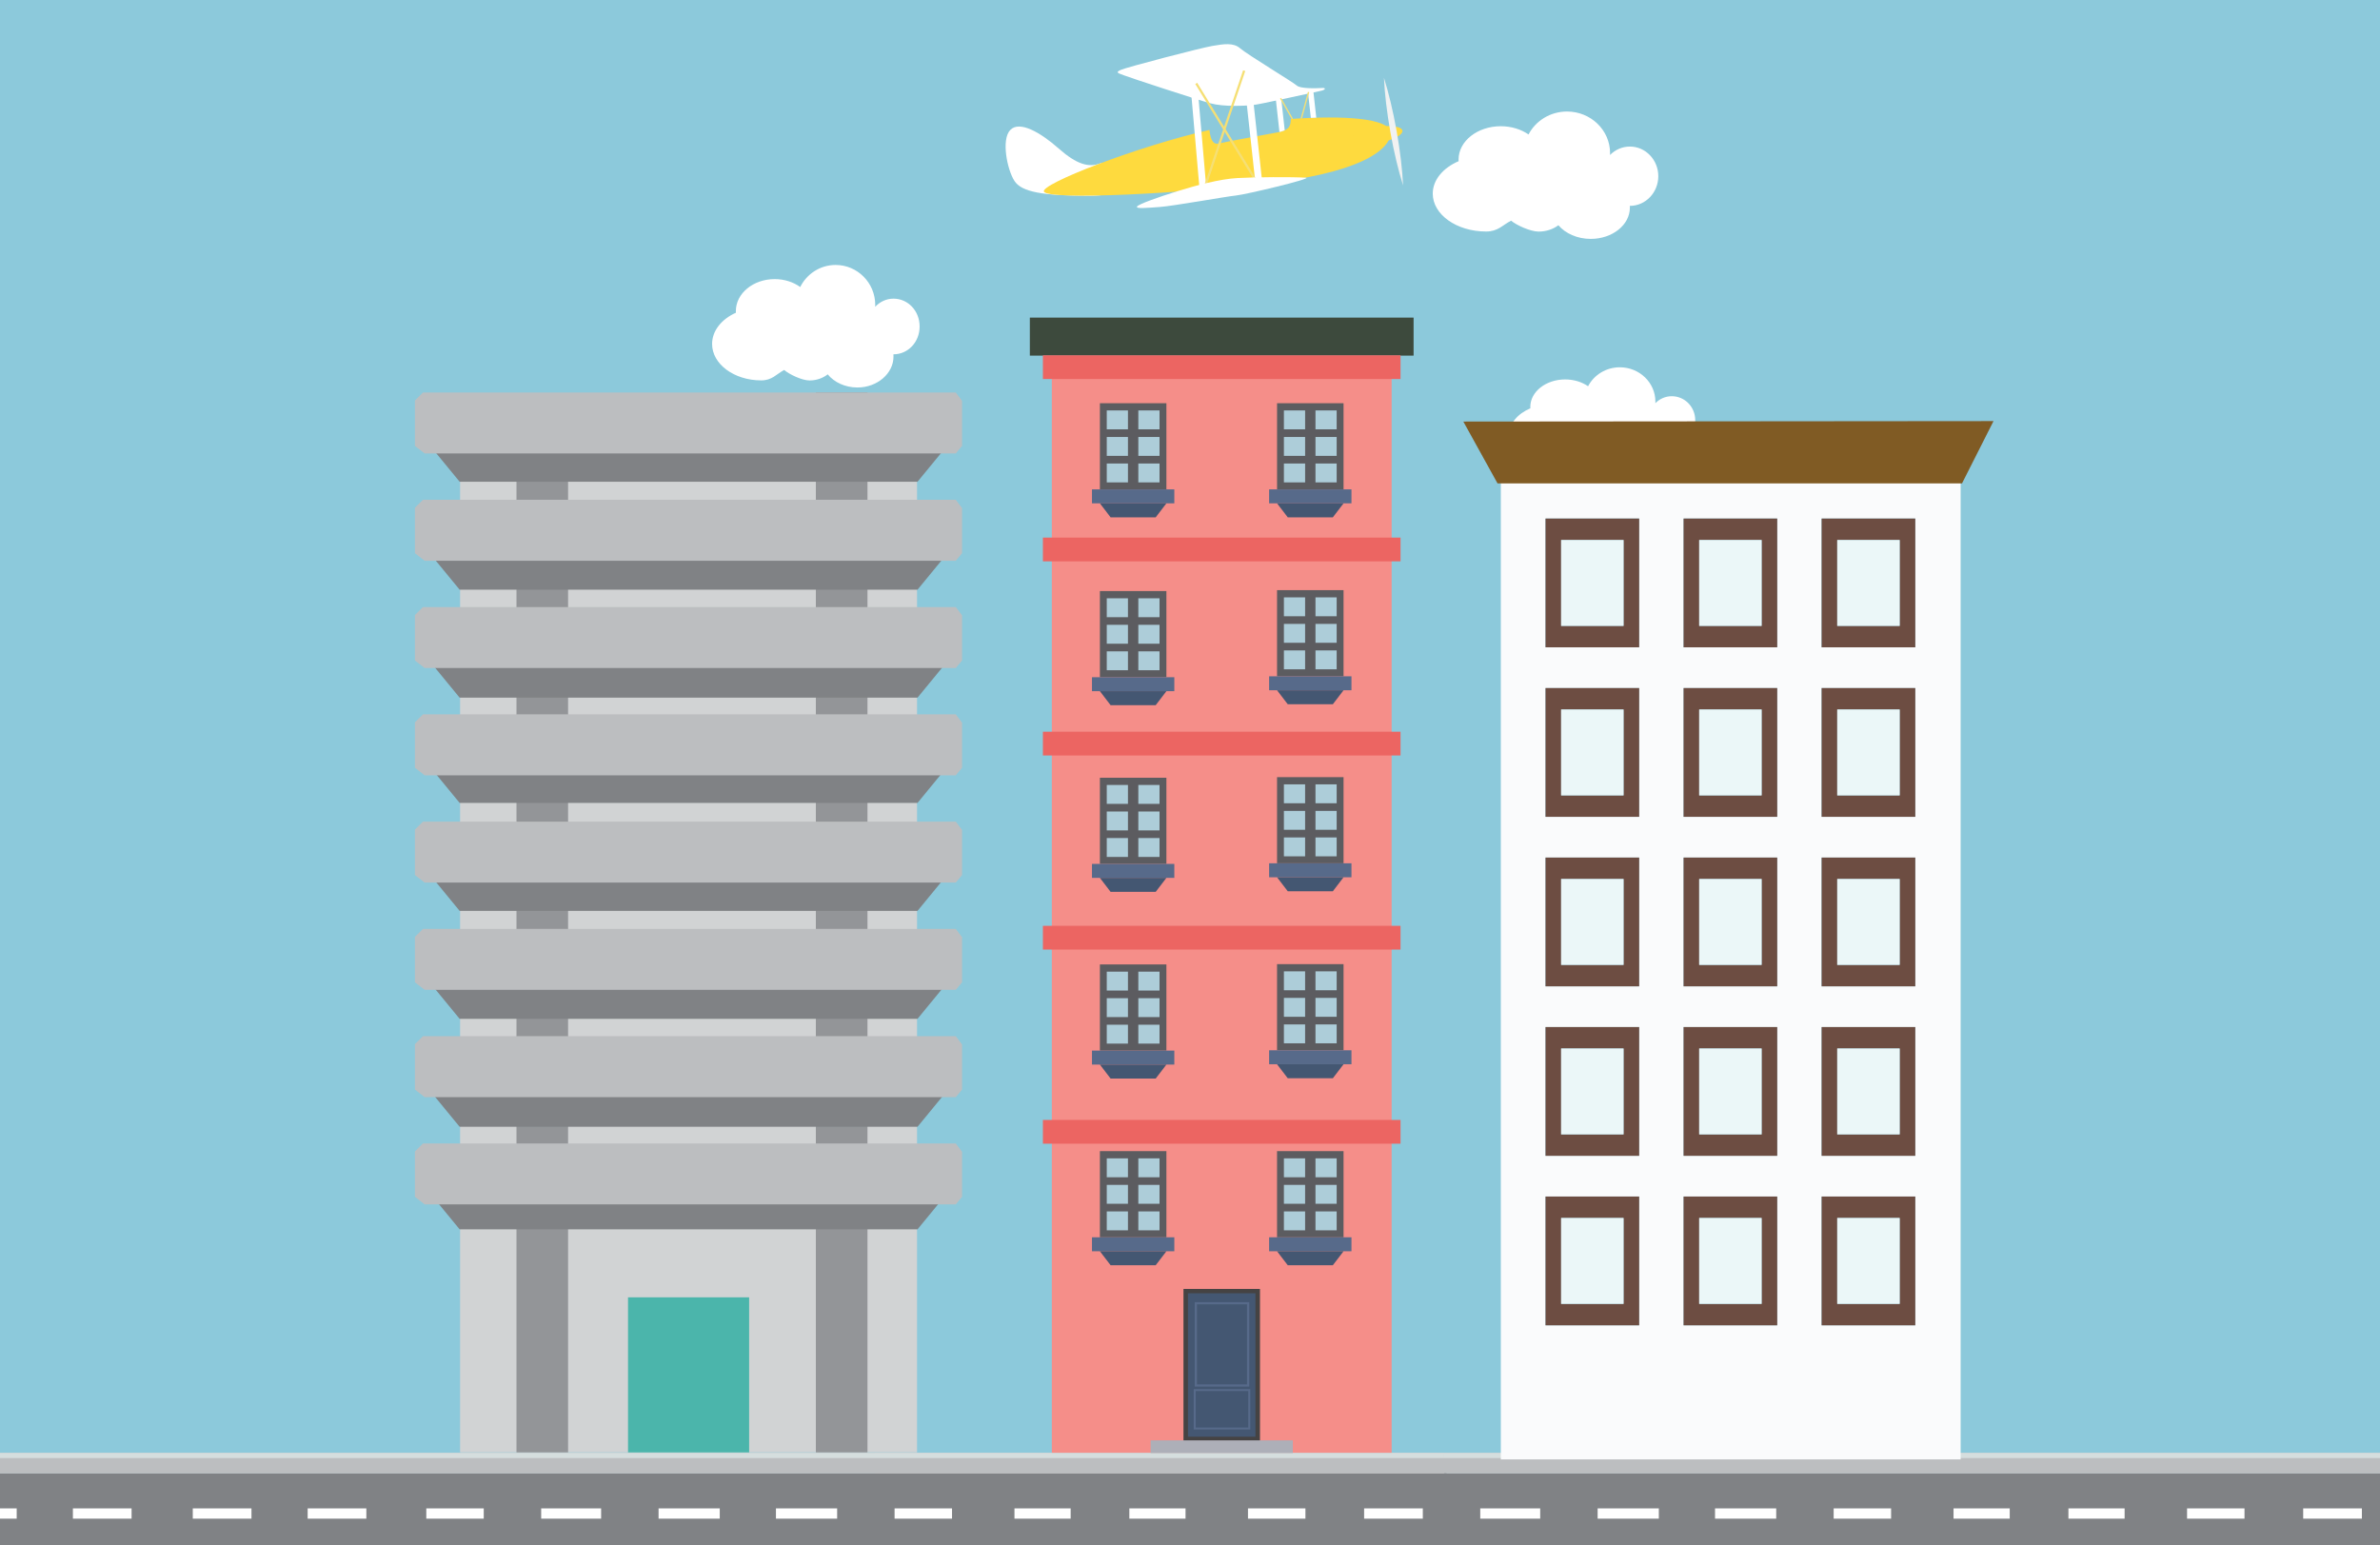<?xml version="1.0" encoding="utf-8"?>
<!-- Generator: Adobe Illustrator 16.0.0, SVG Export Plug-In . SVG Version: 6.00 Build 0)  -->
<!DOCTYPE svg PUBLIC "-//W3C//DTD SVG 1.1//EN" "http://www.w3.org/Graphics/SVG/1.1/DTD/svg11.dtd">
<svg version="1.1" id="Layer_1" xmlns="http://www.w3.org/2000/svg" xmlns:xlink="http://www.w3.org/1999/xlink" x="0px" y="0px"
	 width="992px" height="644px" viewBox="0 0 992 644" enable-background="new 0 0 992 644" xml:space="preserve">
<rect x="-5.013" y="-25.5" fill="#8CC9DB" width="998.351" height="673.138"/>
<g>
	<g>
		<rect x="365.059" y="614.136" fill="#808285" width="629.278" height="33.502"/>
		<g>
			<path fill="#FFFFFF" d="M984.449,633.032h-24.464v-4.297h24.464V633.032z M935.524,633.032H911.58v-4.297h23.944V633.032
				L935.524,633.032z M885.555,633.032h-23.423v-4.297h23.423V633.032z M837.671,633.032h-23.423v-4.297h23.423V633.032z
				 M788.223,633.032H764.28v-4.297h23.944L788.223,633.032L788.223,633.032z M740.338,633.032h-25.504v-4.297h25.504V633.032z
				 M691.412,633.032h-25.505v-4.297h25.505V633.032z M641.966,633.032H616.98v-4.297h24.985V633.032z M593.037,633.032h-23.941
				v-4.297h23.941V633.032z M544.113,633.032h-24.466v-4.297h24.466V633.032L544.113,633.032z M496.224,633.032h-24.463v-4.297
				h24.463V633.032z M446.258,633.032h-24.462v-4.297h24.462V633.032z M398.372,633.032h-24.464v-4.297h24.465L398.372,633.032
				L398.372,633.032z"/>
		</g>
	</g>
	<rect x="364.541" y="605.595" fill="#BCBEC0" width="628.797" height="8.606"/>
	<rect x="364.541" y="605.595" fill="#D5DEDE" width="628.797" height="2.188"/>
</g>
<g>
	<g>
		<rect x="-26.353" y="614.136" fill="#808285" width="629.278" height="33.502"/>
		<g>
			<path fill="#FFFFFF" d="M593.037,633.032h-24.463v-4.297h24.463V633.032z M544.113,633.032h-23.945v-4.297h23.945V633.032z
				 M494.142,633.032h-23.423v-4.297h23.423V633.032z M446.258,633.032h-23.422v-4.297h23.422V633.032z M396.809,633.032h-23.942
				v-4.297h23.942V633.032L396.809,633.032z M348.925,633.032h-25.504v-4.297h25.504V633.032z M299.999,633.032h-25.503v-4.297
				h25.503V633.032z M250.552,633.032h-24.984v-4.297h24.984V633.032z M201.627,633.032h-23.944v-4.297h23.944V633.032
				L201.627,633.032z M152.698,633.032h-24.462v-4.297h24.462V633.032z M104.814,633.032H80.35v-4.297h24.464V633.032z
				 M54.845,633.032H30.384v-4.297h24.463L54.845,633.032L54.845,633.032z M6.959,633.032h-24.461v-4.297H6.959V633.032z"/>
		</g>
	</g>
	<rect x="-26.871" y="605.595" fill="#BCBEC0" width="628.797" height="8.606"/>
	<rect x="-26.871" y="605.595" fill="#D5DEDE" width="628.797" height="2.188"/>
</g>
<rect x="325.216" y="42.138" display="none" fill="#8CC9DB" width="322.001" height="574"/>
<path fill="#FFFFFF" d="M696.802,165.156c-2.666,0-5.08,1.111-6.845,2.91c0.011-0.218,0.021-0.438,0.021-0.659
	c0-7.896-6.635-14.307-14.814-14.307c-5.793,0-10.81,3.214-13.241,7.896c-2.558-1.766-5.896-2.835-9.562-2.835
	c-8.021,0-14.521,5.125-14.521,11.443c0,0.198,0.008,0.396,0.021,0.59c-5.338,2.28-8.905,6.433-8.905,11.175
	c0,7.197,8.229,13.032,18.368,13.032c4.054,0,5.561-2.152,8.598-3.729c1.868,1.563,6.659,3.755,9.479,3.755
	c2.604,0,4.979-0.825,6.802-2.188c2.432,2.84,6.51,4.703,11.128,4.703c7.442,0,13.479-4.975,13.479-10.943
	c0-0.214-0.011-0.771-0.023-0.771c0.012,0,0.018,0,0.023,0c5.398,0,9.778-4.418,9.778-10.038
	C706.581,169.573,702.202,165.156,696.802,165.156z"/>
<path fill="#FFFFFF" d="M679.351,61.089c-3.229,0-6.149,1.348-8.288,3.522c0.016-0.268,0.021-0.53,0.021-0.798
	c0-9.569-8.034-17.326-17.941-17.326c-7.02,0-13.091,3.895-16.04,9.563c-3.093-2.138-7.144-3.436-11.575-3.436
	c-9.711,0-17.584,6.207-17.584,13.861c0,0.235,0.009,0.478,0.021,0.715c-6.465,2.76-10.786,7.788-10.786,13.527
	c0,8.721,9.961,15.786,22.247,15.786c4.904,0,6.729-2.606,10.406-4.52c2.267,1.896,8.065,4.547,11.479,4.547
	c3.153,0,6.032-0.998,8.237-2.646c2.938,3.438,7.879,5.693,13.473,5.693c9.021,0,16.325-5.813,16.325-13.043
	c0-0.258-0.013-0.723-0.028-0.723c0.013,0,0.021,0,0.028,0c6.539,0,11.845-5.563,11.845-12.369
	C691.195,66.654,685.891,61.089,679.351,61.089z"/>
<path fill="#FFFFFF" d="M372.409,124.488c-2.972,0-5.66,1.294-7.625,3.392c0.013-0.254,0.02-0.512,0.02-0.77
	c0-9.204-7.392-16.665-16.507-16.665c-6.457,0-12.045,3.742-14.758,9.196c-2.847-2.054-6.571-3.303-10.65-3.303
	c-8.937,0-16.181,5.97-16.181,13.332c0,0.229,0.009,0.459,0.021,0.688c-5.946,2.653-9.925,7.489-9.925,13.017
	c0,8.386,9.165,15.183,20.469,15.183c4.515,0,6.191-2.509,9.576-4.345c2.082,1.825,7.421,4.374,10.563,4.374
	c2.9,0,5.551-0.96,7.58-2.545c2.707,3.309,7.249,5.479,12.396,5.479c8.296,0,15.021-5.886,15.021-12.841
	c0-0.249-0.013-0.989-0.027-0.989c0.01,0,0.02,0,0.027,0c6.017,0,10.896-5.058,10.896-11.604
	C383.306,129.544,378.427,124.488,372.409,124.488z"/>
<g>
	<rect x="191.773" y="164.781" fill="#D1D3D4" width="190.454" height="440.622"/>
	<rect x="340.055" y="509.989" fill="#939598" width="21.515" height="95.418"/>
	<rect x="215.269" y="509.989" fill="#939598" width="21.515" height="95.418"/>
	<rect x="340.055" y="163.613" fill="#939598" width="21.515" height="314.22"/>
	<rect x="215.269" y="164.781" fill="#939598" width="21.515" height="314.218"/>
	<polygon fill="#808285" points="382.421,512.438 191.584,512.438 181.033,499.588 392.971,499.588 	"/>
	<polygon fill="#808285" points="382.421,469.69 191.584,469.69 181.033,456.844 392.971,456.844 	"/>
	<polygon fill="#808285" points="382.421,424.69 191.584,424.69 181.033,411.846 392.971,411.846 	"/>
	<polygon fill="#808285" points="382.421,379.692 191.586,379.692 181.033,366.842 392.971,366.842 	"/>
	<polygon fill="#808285" points="382.421,334.69 191.586,334.69 181.033,321.84 392.971,321.84 	"/>
	<polygon fill="#808285" points="382.421,290.812 191.586,290.812 181.035,277.969 392.971,277.969 	"/>
	<polygon fill="#808285" points="382.421,245.81 191.587,245.81 181.035,232.971 392.971,232.971 	"/>
	<polygon fill="#808285" points="382.421,200.814 191.587,200.814 181.037,187.972 392.971,187.972 	"/>
	<polygon fill="#BCBEC0" points="398.382,502.035 176.994,502.035 172.939,498.885 172.939,479.963 176.292,476.635 
		398.382,476.635 401,480.112 401,498.885 	"/>
	<polygon fill="#BCBEC0" points="398.382,457.321 176.994,457.321 172.939,454.166 172.939,435.244 176.292,431.914 
		398.382,431.914 401,435.391 401,454.166 	"/>
	<polygon fill="#BCBEC0" points="398.382,412.602 176.994,412.602 172.939,409.449 172.939,390.526 176.292,387.198 
		398.382,387.198 401,390.676 401,409.449 	"/>
	<polygon fill="#BCBEC0" points="398.382,367.885 176.994,367.885 172.939,364.733 172.939,345.811 176.292,342.483 
		398.382,342.483 401,345.959 401,364.733 	"/>
	<polygon fill="#BCBEC0" points="398.382,323.172 176.994,323.172 172.939,320.018 172.939,301.091 176.292,297.761 
		398.382,297.761 401,301.24 401,320.018 	"/>
	<polygon fill="#BCBEC0" points="398.382,278.453 176.994,278.453 172.939,275.301 172.939,256.375 176.292,253.047 
		398.382,253.047 401,256.526 401,275.301 	"/>
	<polygon fill="#BCBEC0" points="398.382,233.736 176.994,233.736 172.939,230.58 172.939,211.655 176.292,208.328 398.382,208.328 
		401,211.804 401,230.58 	"/>
	<polygon fill="#BCBEC0" points="398.382,189.017 176.994,189.017 172.939,185.866 172.939,166.943 176.292,163.613 
		398.382,163.613 401,167.09 401,185.866 	"/>
	<rect x="261.762" y="540.768" fill="#4BB5AB" width="50.482" height="64.646"/>
</g>
<g>
	<path fill="#FAFBFC" d="M625.554,195.965v412.363h18.631h39.028h18.516h39.036h18.519h39.032h18.899V195.965H625.554z
		 M683.214,552.436h-39.028v-53.678h39.028V552.436z M683.214,481.78h-39.028v-53.672h39.028V481.78z M683.214,411.135h-39.028
		v-53.674h39.028V411.135z M683.214,340.477h-39.028v-53.676h39.028V340.477z M683.214,269.823h-39.028v-53.669h39.028V269.823z
		 M740.755,552.436h-39.026v-53.678h39.027L740.755,552.436L740.755,552.436z M740.755,481.78h-39.026v-53.672h39.027
		L740.755,481.78L740.755,481.78z M740.755,411.135h-39.026v-53.674h39.027L740.755,411.135L740.755,411.135z M740.755,340.477
		h-39.026v-53.676h39.027L740.755,340.477L740.755,340.477z M740.755,269.823h-39.026v-53.669h39.027L740.755,269.823
		L740.755,269.823z M798.3,552.436h-39.041v-53.678H798.3V552.436L798.3,552.436z M798.3,481.78h-39.041v-53.672H798.3V481.78
		L798.3,481.78z M798.3,411.135h-39.041v-53.674H798.3V411.135L798.3,411.135z M798.3,340.477h-39.041v-53.676H798.3V340.477
		L798.3,340.477z M798.3,269.823h-39.041v-53.669H798.3V269.823L798.3,269.823z"/>
	<polygon fill="#805B24" points="817.78,201.502 830.907,175.527 609.925,175.717 624.185,201.502 634.692,201.502 804.586,201.502 
			"/>
	<path fill="#6D4D42" d="M644.185,269.823h39.028v-53.669h-39.028V269.823L644.185,269.823z M650.689,225.098h26.017v35.788h-26.017
		V225.098z"/>
	<rect x="650.689" y="225.098" fill="#EBF7F8" width="26.017" height="35.788"/>
	<path fill="#6D4D42" d="M701.729,269.823h39.027v-53.669h-39.027V269.823z M708.236,225.098h26.019v35.788h-26.019V225.098z"/>
	<rect x="708.236" y="225.098" fill="#EBF7F8" width="26.019" height="35.788"/>
	<path fill="#6D4D42" d="M759.269,269.823h39.032v-53.669h-39.032V269.823L759.269,269.823z M765.773,225.098h26.02v35.788h-26.02
		V225.098z"/>
	<rect x="765.773" y="225.098" fill="#EBF7F8" width="26.02" height="35.788"/>
	<path fill="#6D4D42" d="M644.185,340.477h39.028v-53.676h-39.028V340.477L644.185,340.477z M650.689,295.753h26.017v35.787h-26.017
		V295.753z"/>
	<rect x="650.689" y="295.753" fill="#EBF7F8" width="26.017" height="35.787"/>
	<path fill="#6D4D42" d="M701.729,340.477h39.027v-53.676h-39.027V340.477z M708.236,295.753h26.019v35.787h-26.019V295.753z"/>
	<rect x="708.236" y="295.753" fill="#EBF7F8" width="26.019" height="35.787"/>
	<path fill="#6D4D42" d="M759.269,340.477h39.032v-53.676h-39.032V340.477L759.269,340.477z M765.773,295.753h26.02v35.787h-26.02
		V295.753z"/>
	<rect x="765.773" y="295.753" fill="#EBF7F8" width="26.02" height="35.787"/>
	<path fill="#6D4D42" d="M644.185,411.135h39.028v-53.674h-39.028V411.135L644.185,411.135z M650.689,366.399h26.017v35.789h-26.017
		V366.399z"/>
	<rect x="650.689" y="366.399" fill="#EBF7F8" width="26.017" height="35.789"/>
	<path fill="#6D4D42" d="M701.729,411.135h39.027v-53.674h-39.027V411.135z M708.236,366.399h26.019v35.789h-26.019V366.399z"/>
	<rect x="708.236" y="366.399" fill="#EBF7F8" width="26.019" height="35.789"/>
	<path fill="#6D4D42" d="M759.269,411.135h39.032v-53.674h-39.032V411.135L759.269,411.135z M765.773,366.399h26.02v35.789h-26.02
		V366.399z"/>
	<rect x="765.773" y="366.399" fill="#EBF7F8" width="26.02" height="35.789"/>
	<path fill="#6D4D42" d="M644.185,481.78h39.028v-53.672h-39.028V481.78L644.185,481.78z M650.689,437.051h26.017v35.789h-26.017
		V437.051z"/>
	<rect x="650.689" y="437.051" fill="#EBF7F8" width="26.017" height="35.789"/>
	<path fill="#6D4D42" d="M701.729,481.78h39.027v-53.672h-39.027V481.78z M708.236,437.051h26.019v35.789h-26.019V437.051z"/>
	<rect x="708.236" y="437.051" fill="#EBF7F8" width="26.019" height="35.789"/>
	<path fill="#6D4D42" d="M759.269,481.78h39.032v-53.672h-39.032V481.78L759.269,481.78z M765.773,437.051h26.02v35.789h-26.02
		V437.051z"/>
	<rect x="765.773" y="437.051" fill="#EBF7F8" width="26.02" height="35.789"/>
	<path fill="#6D4D42" d="M644.185,552.436h39.028v-53.678h-39.028V552.436L644.185,552.436z M650.689,507.703h26.017v35.789h-26.017
		V507.703z"/>
	<rect x="650.689" y="507.703" fill="#EBF7F8" width="26.017" height="35.789"/>
	<path fill="#6D4D42" d="M701.729,552.436h39.027v-53.678h-39.027V552.436z M708.236,507.703h26.019v35.789h-26.019V507.703z"/>
	<rect x="708.236" y="507.703" fill="#EBF7F8" width="26.019" height="35.789"/>
	<path fill="#6D4D42" d="M759.269,552.436h39.032v-53.678h-39.032V552.436L759.269,552.436z M765.773,507.703h26.02v35.789h-26.02
		V507.703z"/>
	<rect x="765.773" y="507.703" fill="#EBF7F8" width="26.02" height="35.789"/>
</g>
<g>
	<rect x="438.404" y="157.724" fill="#F58E89" width="141.634" height="447.827"/>
	<rect x="429.248" y="132.389" fill="#3D4A3D" width="159.946" height="15.846"/>
	<rect x="434.689" y="148.093" fill="#EC6562" width="149.065" height="9.9"/>
	<rect x="434.689" y="385.914" fill="#EC6562" width="149.065" height="9.896"/>
	<rect x="434.689" y="305.001" fill="#EC6562" width="149.065" height="9.896"/>
	<rect x="434.689" y="224.081" fill="#EC6562" width="149.065" height="9.901"/>
	<rect x="434.689" y="466.826" fill="#EC6562" width="149.065" height="9.9"/>
	<g>
		<rect x="458.444" y="246.376" fill="#5C5C60" width="27.723" height="35.91"/>
		<g>
			<rect x="461.307" y="249.385" fill="#ADCDD9" width="8.837" height="7.875"/>
			<rect x="474.463" y="249.385" fill="#ADCDD9" width="8.834" height="7.875"/>
		</g>
		<g>
			<rect x="461.307" y="260.444" fill="#ADCDD9" width="8.837" height="7.875"/>
			<rect x="474.463" y="260.444" fill="#ADCDD9" width="8.834" height="7.875"/>
		</g>
		<g>
			<rect x="461.307" y="271.507" fill="#ADCDD9" width="8.837" height="7.87"/>
			<rect x="474.463" y="271.507" fill="#ADCDD9" width="8.834" height="7.87"/>
		</g>
		<rect x="455.142" y="282.283" fill="#576A8A" width="34.323" height="5.828"/>
		<polygon fill="#445772" points="481.707,293.939 462.899,293.939 458.444,288.111 486.167,288.111 		"/>
	</g>
	<g>
		<rect x="532.278" y="245.99" fill="#5C5C60" width="27.726" height="35.911"/>
		<g>
			<rect x="535.143" y="248.998" fill="#ADCDD9" width="8.837" height="7.871"/>
			<rect x="548.301" y="248.998" fill="#ADCDD9" width="8.834" height="7.871"/>
		</g>
		<g>
			<rect x="535.143" y="260.059" fill="#ADCDD9" width="8.837" height="7.872"/>
			<rect x="548.301" y="260.059" fill="#ADCDD9" width="8.834" height="7.872"/>
		</g>
		<g>
			<rect x="535.143" y="271.118" fill="#ADCDD9" width="8.837" height="7.871"/>
			<rect x="548.301" y="271.118" fill="#ADCDD9" width="8.834" height="7.871"/>
		</g>
		<rect x="528.976" y="281.902" fill="#576A8A" width="34.326" height="5.824"/>
		<polygon fill="#445772" points="555.544,293.553 536.737,293.553 532.278,287.725 560.004,287.725 		"/>
	</g>
	<g>
		<rect x="458.444" y="168.072" fill="#5C5C60" width="27.723" height="35.914"/>
		<g>
			<rect x="461.307" y="171.084" fill="#ADCDD9" width="8.837" height="7.875"/>
			<rect x="474.463" y="171.084" fill="#ADCDD9" width="8.834" height="7.875"/>
		</g>
		<g>
			<rect x="461.307" y="182.145" fill="#ADCDD9" width="8.837" height="7.873"/>
			<rect x="474.463" y="182.145" fill="#ADCDD9" width="8.834" height="7.873"/>
		</g>
		<g>
			<rect x="461.307" y="193.205" fill="#ADCDD9" width="8.837" height="7.874"/>
			<rect x="474.463" y="193.205" fill="#ADCDD9" width="8.834" height="7.874"/>
		</g>
		<rect x="455.142" y="203.986" fill="#576A8A" width="34.323" height="5.822"/>
		<polygon fill="#445772" points="481.707,215.634 462.899,215.634 458.444,209.808 486.167,209.808 		"/>
	</g>
	<g>
		<rect x="532.283" y="168.072" fill="#5C5C60" width="27.721" height="35.914"/>
		<g>
			<rect x="535.143" y="171.084" fill="#ADCDD9" width="8.838" height="7.875"/>
			<rect x="548.301" y="171.084" fill="#ADCDD9" width="8.833" height="7.875"/>
		</g>
		<g>
			<rect x="535.143" y="182.145" fill="#ADCDD9" width="8.838" height="7.873"/>
			<rect x="548.301" y="182.145" fill="#ADCDD9" width="8.833" height="7.873"/>
		</g>
		<g>
			<rect x="535.143" y="193.205" fill="#ADCDD9" width="8.838" height="7.874"/>
			<rect x="548.301" y="193.205" fill="#ADCDD9" width="8.833" height="7.874"/>
		</g>
		<rect x="528.976" y="203.986" fill="#576A8A" width="34.326" height="5.822"/>
		<polygon fill="#445772" points="555.544,215.634 536.737,215.634 532.283,209.808 560.004,209.808 		"/>
	</g>
	<g>
		<rect x="458.444" y="402.01" fill="#5C5C60" width="27.723" height="35.914"/>
		<g>
			<rect x="461.307" y="405.018" fill="#ADCDD9" width="8.837" height="7.873"/>
			<rect x="474.463" y="405.018" fill="#ADCDD9" width="8.834" height="7.873"/>
		</g>
		<g>
			<rect x="461.307" y="416.078" fill="#ADCDD9" width="8.837" height="7.877"/>
			<rect x="474.463" y="416.078" fill="#ADCDD9" width="8.834" height="7.877"/>
		</g>
		<g>
			<rect x="461.307" y="427.141" fill="#ADCDD9" width="8.837" height="7.871"/>
			<rect x="474.463" y="427.141" fill="#ADCDD9" width="8.834" height="7.871"/>
		</g>
		<rect x="455.142" y="437.924" fill="#576A8A" width="34.323" height="5.826"/>
		<polygon fill="#445772" points="481.707,449.574 462.899,449.574 458.444,443.75 486.167,443.75 		"/>
	</g>
	<g>
		<rect x="532.278" y="401.883" fill="#5C5C60" width="27.726" height="35.916"/>
		<g>
			<rect x="535.143" y="404.895" fill="#ADCDD9" width="8.837" height="7.873"/>
			<rect x="548.301" y="404.895" fill="#ADCDD9" width="8.834" height="7.873"/>
		</g>
		<g>
			<rect x="535.143" y="415.955" fill="#ADCDD9" width="8.837" height="7.875"/>
			<rect x="548.301" y="415.955" fill="#ADCDD9" width="8.834" height="7.875"/>
		</g>
		<g>
			<rect x="535.143" y="427.014" fill="#ADCDD9" width="8.837" height="7.873"/>
			<rect x="548.301" y="427.014" fill="#ADCDD9" width="8.834" height="7.873"/>
		</g>
		<rect x="528.976" y="437.793" fill="#576A8A" width="34.326" height="5.824"/>
		<polygon fill="#445772" points="555.544,449.444 536.737,449.444 532.278,443.619 560.004,443.619 		"/>
	</g>
	<g>
		<rect x="458.444" y="479.828" fill="#5C5C60" width="27.723" height="35.918"/>
		<g>
			<rect x="461.307" y="482.84" fill="#ADCDD9" width="8.837" height="7.875"/>
			<rect x="474.463" y="482.84" fill="#ADCDD9" width="8.834" height="7.875"/>
		</g>
		<g>
			<rect x="461.307" y="493.899" fill="#ADCDD9" width="8.837" height="7.873"/>
			<rect x="474.463" y="493.899" fill="#ADCDD9" width="8.834" height="7.873"/>
		</g>
		<g>
			<rect x="461.307" y="504.959" fill="#ADCDD9" width="8.837" height="7.875"/>
			<rect x="474.463" y="504.959" fill="#ADCDD9" width="8.834" height="7.875"/>
		</g>
		<rect x="455.142" y="515.739" fill="#576A8A" width="34.323" height="5.824"/>
		<polygon fill="#445772" points="481.707,527.389 462.899,527.389 458.444,521.565 486.167,521.565 		"/>
	</g>
	<g>
		<rect x="532.278" y="479.828" fill="#5C5C60" width="27.726" height="35.918"/>
		<g>
			<rect x="535.143" y="482.84" fill="#ADCDD9" width="8.837" height="7.875"/>
			<rect x="548.301" y="482.84" fill="#ADCDD9" width="8.834" height="7.875"/>
		</g>
		<g>
			<rect x="535.143" y="493.899" fill="#ADCDD9" width="8.837" height="7.873"/>
			<rect x="548.301" y="493.899" fill="#ADCDD9" width="8.834" height="7.873"/>
		</g>
		<g>
			<rect x="535.143" y="504.959" fill="#ADCDD9" width="8.837" height="7.875"/>
			<rect x="548.301" y="504.959" fill="#ADCDD9" width="8.834" height="7.875"/>
		</g>
		<rect x="528.976" y="515.739" fill="#576A8A" width="34.326" height="5.824"/>
		<polygon fill="#445772" points="555.544,527.389 536.737,527.389 532.278,521.565 560.004,521.565 		"/>
	</g>
	<g>
		<rect x="458.444" y="324.19" fill="#5C5C60" width="27.723" height="35.914"/>
		<g>
			<rect x="461.307" y="327.203" fill="#ADCDD9" width="8.837" height="7.875"/>
			<rect x="474.463" y="327.203" fill="#ADCDD9" width="8.834" height="7.875"/>
		</g>
		<g>
			<rect x="461.307" y="338.264" fill="#ADCDD9" width="8.837" height="7.875"/>
			<rect x="474.463" y="338.264" fill="#ADCDD9" width="8.834" height="7.875"/>
		</g>
		<g>
			<rect x="461.307" y="349.323" fill="#ADCDD9" width="8.837" height="7.877"/>
			<rect x="474.463" y="349.323" fill="#ADCDD9" width="8.834" height="7.877"/>
		</g>
		<rect x="455.142" y="360.102" fill="#576A8A" width="34.323" height="5.824"/>
		<polygon fill="#445772" points="481.707,371.752 462.899,371.752 458.444,365.928 486.167,365.928 		"/>
	</g>
	<g>
		<rect x="532.278" y="323.936" fill="#5C5C60" width="27.726" height="35.914"/>
		<g>
			<rect x="535.143" y="326.944" fill="#ADCDD9" width="8.837" height="7.875"/>
			<rect x="548.301" y="326.944" fill="#ADCDD9" width="8.834" height="7.875"/>
		</g>
		<g>
			<rect x="535.143" y="338.01" fill="#ADCDD9" width="8.837" height="7.873"/>
			<rect x="548.301" y="338.01" fill="#ADCDD9" width="8.834" height="7.873"/>
		</g>
		<g>
			<rect x="535.143" y="349.069" fill="#ADCDD9" width="8.837" height="7.873"/>
			<rect x="548.301" y="349.069" fill="#ADCDD9" width="8.834" height="7.873"/>
		</g>
		<rect x="528.976" y="359.846" fill="#576A8A" width="34.326" height="5.826"/>
		<polygon fill="#445772" points="555.544,371.498 536.737,371.498 532.278,365.672 560.004,365.672 		"/>
	</g>
	<g>
		<g>
			<rect x="494.218" y="538.174" fill="#445772" width="30.012" height="61.605"/>
			<path fill="#454343" d="M525.168,600.68H493.28v-63.408h31.888V600.68z M495.152,598.873h28.136v-59.795h-28.136V598.873z"/>
		</g>
		<g>
			<path fill="#576A8A" d="M521.132,595.856h-23.583v-16.822h23.583V595.856L521.132,595.856z M498.385,595.045h21.906V579.84
				h-21.906V595.045z"/>
		</g>
		<g>
			<path fill="#576A8A" d="M520.713,577.969h-22.744V542.78h22.744V577.969z M498.905,577.067h20.867v-33.381h-20.867V577.067
				L498.905,577.067z"/>
		</g>
	</g>
	<rect x="479.587" y="600.401" fill="#ADAFB8" width="59.267" height="5.248"/>
	<path fill="#EC6562" d="M457.761,486.35"/>
</g>
<g display="none">
	<g display="inline">
		<rect x="325.496" y="589.638" fill="#808285" width="322" height="24"/>
		<g>
			<path fill="#FFFFFF" d="M642.495,603.638h-12v-4h12V603.638z M617.495,603.638h-12v-4h12V603.638z M591.495,603.638h-12v-4h12
				V603.638z M567.495,603.638h-12v-4h12V603.638z M541.495,603.638h-11v-4h11V603.638z M517.495,603.638h-13v-4h13V603.638z
				 M492.495,603.638h-13v-4h13V603.638z M466.496,603.638h-13v-4h13V603.638z M442.496,603.638h-13v-4h13V603.638z
				 M416.496,603.638h-13v-4h13V603.638z M392.496,603.638h-13v-4h13V603.638z M366.496,603.638h-12v-4h12V603.638z
				 M342.496,603.638h-13v-4h13V603.638z"/>
		</g>
	</g>
	<rect x="324.716" y="583.768" display="inline" fill="#BCBEC0" width="322.343" height="6.114"/>
	<rect x="324.716" y="583.768" display="inline" fill="#D5DEDE" width="322.343" height="1.555"/>
</g>
<g>
	<path fill="#FFFFFF" d="M458.639,68.074c-4.818,1.852-9.815,0.508-17.369-6.165c-7.548-6.672-16.329-11.764-20.188-7.725
		s-1.227,16.681,1.756,21.245c2.982,4.568,11.517,6.182,31.761,6.172C474.845,81.591,479.021,67.705,458.639,68.074z"/>
	<path fill="#FEDA3E" d="M579.521,55.092c0.595,5.569-8.542,15.951-47.854,20.866c-39.312,4.916-94.187,7.484-96.522,3.975
		c-2.048-3.074,39.479-19.123,68.976-25.768c0.354,3.62,1.339,6.242,3.79,5.663c4.096-0.977,18.724-3.512,24.773-4.684
		c5.115-0.989,5.206-2.959,5.352-5.55C560.177,48.03,578.9,49.291,579.521,55.092z"/>
	
		<ellipse transform="matrix(0.175 0.985 -0.985 0.175 528.707 -519.035)" fill="#FEDA3E" cx="574.149" cy="56.052" rx="3.321" ry="10.724"/>
	<path fill="#F1F2F2" d="M576.837,32.424c0.295,6.421,1.191,14.271,2.685,22.667c1.492,8.402,3.356,16.077,5.293,22.208
		c-0.298-6.423-1.193-14.27-2.687-22.671C580.634,46.228,578.77,38.555,576.837,32.424z"/>
	<path fill="#FFFFFF" d="M551.29,36.668c1.373-0.073,1.369,0.797-1.021,1.252c-2.393,0.454-25.373,5.689-28.332,5.917
		c-2.961,0.231-11.722,0.798-17.523-0.798c-5.803-1.595-33.567-10.695-35.842-11.606c-2.274-0.91-3.982-1.138-1.477-2.275
		c2.503-1.14,33.453-9.217,38.23-10.014c4.778-0.799,8.763-1.479,11.604,1.022c2.846,2.504,22.078,14.113,23.555,15.474
		C541.96,37.01,548.316,36.826,551.29,36.668z"/>
	<polygon fill="#FFFFFF" points="498.993,34.51 496.15,34.822 499.912,78.105 502.755,77.792 	"/>
	
		<rect x="520.691" y="29.043" transform="matrix(0.994 -0.109 0.109 0.994 -2.607 57.308)" fill="#FFFFFF" width="2.863" height="46.84"/>
	<polygon fill="#F5DF74" points="518.132,29.301 501.856,77.5 502.755,77.792 519.028,29.594 	"/>
	<polygon fill="#F5DF74" points="498.198,35.018 523.264,75.87 524.057,75.36 498.993,34.51 	"/>
	<g>
		<path fill="#FFFFFF" d="M533.964,40.606l-2.254,0.221l1.574,14.193c0.896-0.202,1.615-0.439,2.197-0.707L533.964,40.606z"/>
		<path fill="#FFFFFF" d="M547.416,38.054l-2.253,0.222l1.201,10.861c0.764-0.027,1.524-0.055,2.268-0.078L547.416,38.054z"/>
		<polygon fill="#F5DF74" points="545.166,38.275 542.122,49.335 542.716,49.304 545.702,38.45 		"/>
		<polygon fill="#F5DF74" points="533.517,41.094 538.344,49.574 538.969,49.532 533.994,40.788 		"/>
	</g>
	<path fill="#FFFFFF" d="M544.415,74.082c-5.749-0.408-21.493-0.273-28.754,0.139c-7.257,0.41-16.976,3.013-24.917,5.476
		c-7.944,2.463-16.432,5.478-16.84,6.436c-0.411,0.959,3.968,0.546,9.583,0.136c5.616-0.409,27.658-4.379,31.765-4.79
		C519.36,81.064,546.882,74.494,544.415,74.082z"/>
</g>
</svg>
